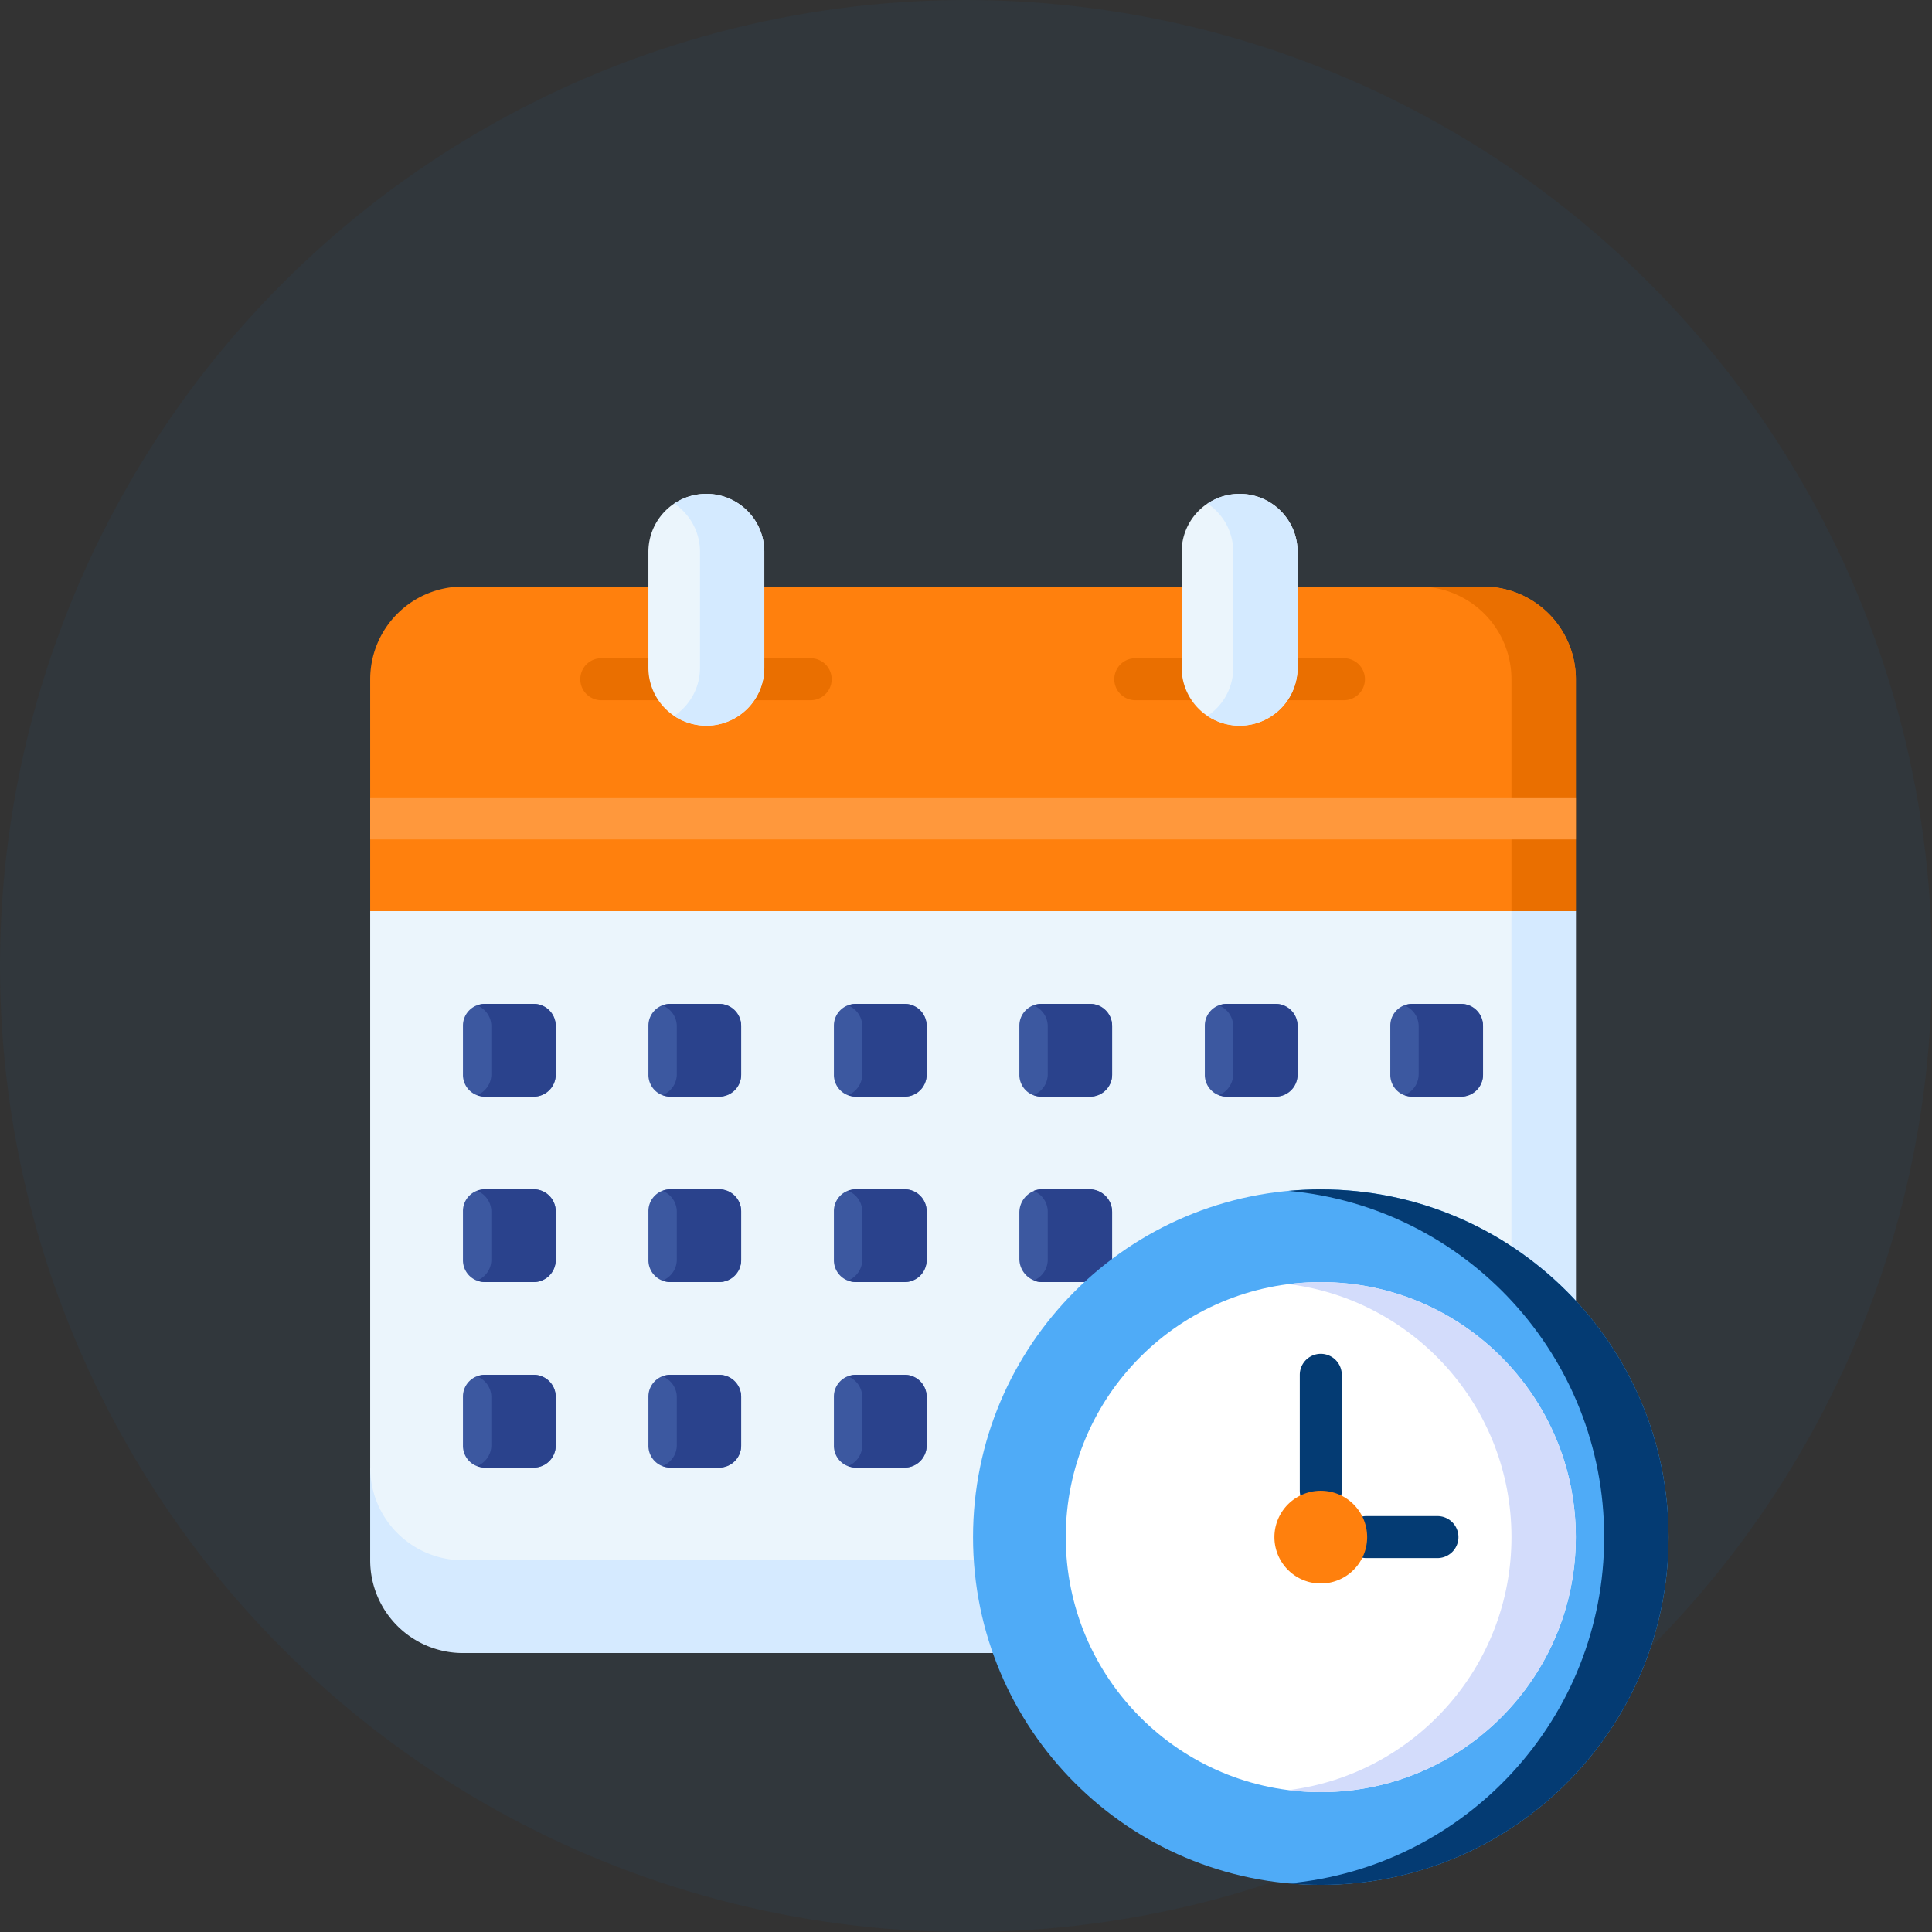 <svg width="77" height="77" viewBox="0 0 77 77" fill="none" xmlns="http://www.w3.org/2000/svg">
    <rect x="0" y="0" width="77" height="77" fill="#333333" stroke="none"/>
    <circle opacity=".5" cx="38.5" cy="38.5" r="38.5" fill="#127CDD" fill-opacity=".1"/>
    <path d="M39.57 65.882H18.45a3.696 3.696 0 0 1-3.696-3.696V58.49H43.12l-3.55 7.392z" fill="#D5EAFF"/>
    <path d="M62.806 36.312v25.872H18.45a3.696 3.696 0 0 1-3.696-3.696V36.312l25.874-9.24 22.178 9.24z" fill="#EBF5FC"/>
    <path d="M21.281 43.706h-1.963a.866.866 0 0 1-.867-.867v-1.963c0-.478.388-.866.867-.866h1.963c.479 0 .866.388.866.866v1.964a.866.866 0 0 1-.866.866zM28.673 43.706H26.71a.866.866 0 0 1-.867-.867v-1.963c0-.478.388-.866.867-.866h1.963c.479 0 .866.388.866.866v1.964a.866.866 0 0 1-.866.866zM36.065 43.706h-1.963a.866.866 0 0 1-.867-.867v-1.963c0-.478.388-.866.867-.866h1.963c.479 0 .866.388.866.866v1.964a.866.866 0 0 1-.866.866zM43.457 43.706h-1.963a.866.866 0 0 1-.867-.867v-1.963c0-.478.388-.866.867-.866h1.963c.478 0 .866.388.866.866v1.964a.866.866 0 0 1-.866.866zM50.848 43.706h-1.964a.866.866 0 0 1-.866-.867v-1.963c0-.478.388-.866.866-.866h1.964c.478 0 .866.388.866.866v1.964a.866.866 0 0 1-.866.866zM58.24 43.706h-1.964a.866.866 0 0 1-.866-.867v-1.963c0-.478.388-.866.866-.866h1.964c.478 0 .866.388.866.866v1.964a.866.866 0 0 1-.866.866zM21.281 51.096h-1.963a.866.866 0 0 1-.867-.866v-1.963c0-.479.388-.867.867-.867h1.963c.479 0 .866.388.866.867v1.963a.866.866 0 0 1-.866.866zM28.673 51.096H26.71a.866.866 0 0 1-.867-.866v-1.963c0-.479.388-.867.867-.867h1.963c.479 0 .866.388.866.867v1.963a.866.866 0 0 1-.866.866zM36.065 51.096h-1.963a.866.866 0 0 1-.867-.866v-1.963c0-.479.388-.867.867-.867h1.963c.479 0 .866.388.866.867v1.963a.866.866 0 0 1-.866.866zM44.323 51.096v-2.772a.924.924 0 0 0-.924-.924h-1.848a.924.924 0 0 0-.924.924v1.848c0 .51.414.924.924.924h2.772zM21.281 58.49h-1.963a.866.866 0 0 1-.867-.865V55.66c0-.478.388-.866.867-.866h1.963c.479 0 .866.388.866.866v1.964a.866.866 0 0 1-.866.866zM28.673 58.49H26.71a.866.866 0 0 1-.867-.865V55.66c0-.478.388-.866.867-.866h1.963c.479 0 .866.388.866.866v1.964a.866.866 0 0 1-.866.866zM36.065 58.49h-1.963a.866.866 0 0 1-.867-.865V55.66c0-.478.388-.866.867-.866h1.963c.479 0 .866.388.866.866v1.964a.866.866 0 0 1-.866.866z" fill="#3C58A0"/>
    <path d="M58.214 40.01h-1.911a.89.89 0 0 0-.328.063c.331.13.566.452.566.83v1.91a.892.892 0 0 1-.566.83c.102.04.212.063.328.063h1.91c.494 0 .893-.4.893-.893v-1.91c0-.494-.4-.893-.892-.893zM50.822 40.01H48.91a.89.89 0 0 0-.328.063c.331.13.566.452.566.83v1.91a.892.892 0 0 1-.566.83c.102.04.212.063.328.063h1.91c.494 0 .893-.4.893-.893v-1.91c0-.494-.4-.893-.892-.893zM43.431 40.01H41.52a.89.89 0 0 0-.327.063c.33.13.565.452.565.83v1.91a.892.892 0 0 1-.565.83c.101.04.211.063.327.063h1.911c.493 0 .893-.4.893-.893v-1.91c0-.494-.4-.893-.893-.893zM36.039 40.01h-1.911a.89.89 0 0 0-.327.063c.33.13.565.452.565.83v1.91a.892.892 0 0 1-.565.83c.101.04.211.063.327.063h1.911c.493 0 .892-.4.892-.893v-1.91c0-.494-.4-.893-.892-.893zM28.647 40.01h-1.911a.89.89 0 0 0-.327.063c.33.13.565.452.565.83v1.91a.892.892 0 0 1-.565.83c.101.04.211.063.327.063h1.91c.494 0 .893-.4.893-.893v-1.91c0-.494-.4-.893-.892-.893zM21.255 40.01h-1.911a.89.89 0 0 0-.327.063c.33.13.565.452.565.83v1.91a.892.892 0 0 1-.565.83c.101.04.211.063.327.063h1.911c.493 0 .893-.4.893-.893v-1.91c0-.494-.4-.893-.893-.893zM21.255 47.4h-1.911a.89.89 0 0 0-.327.063c.33.13.565.453.565.83v1.911c0 .377-.235.7-.565.83a.89.89 0 0 0 .327.063h1.911c.493 0 .893-.4.893-.893v-1.911c0-.493-.4-.893-.893-.893zM21.255 54.795h-1.911a.892.892 0 0 0-.327.063c.33.13.565.452.565.83v1.91c0 .378-.235.7-.565.83.101.04.211.063.327.063h1.911c.493 0 .893-.4.893-.892v-1.912c0-.493-.4-.892-.893-.892zM28.647 47.4h-1.911a.89.89 0 0 0-.327.063c.33.13.565.453.565.83v1.911c0 .377-.235.7-.565.83a.89.89 0 0 0 .327.063h1.91c.494 0 .893-.4.893-.893v-1.911c0-.493-.4-.893-.892-.893zM28.647 54.795h-1.911a.891.891 0 0 0-.327.063c.33.13.565.452.565.83v1.91c0 .378-.235.7-.565.83.101.04.211.063.327.063h1.91c.494 0 .893-.4.893-.892v-1.912c0-.493-.4-.892-.892-.892zM36.039 47.4h-1.911a.89.89 0 0 0-.327.063c.33.13.565.453.565.83v1.911c0 .377-.235.7-.565.83a.89.89 0 0 0 .327.063h1.911c.493 0 .892-.4.892-.893v-1.911c0-.493-.4-.893-.892-.893zM44.323 51.096v-2.803c0-.493-.4-.893-.892-.893H41.52a.89.89 0 0 0-.328.063c.331.13.566.453.566.83v1.911c0 .377-.235.7-.566.83a.89.89 0 0 0 .328.063h2.803zM36.039 54.795h-1.911a.892.892 0 0 0-.327.063c.33.13.565.452.565.83v1.91c0 .378-.235.7-.565.83.101.04.211.063.327.063h1.911c.493 0 .892-.4.892-.892v-1.912c0-.493-.4-.892-.892-.892z" fill="#2A428C"/>
    <path d="M60.238 35.244v26.942h2.568V36.314l-2.568-1.07z" fill="#D5EAFF"/>
    <path d="M62.806 36.313v-9.24a3.696 3.696 0 0 0-3.696-3.696H18.45a3.696 3.696 0 0 0-3.696 3.696v9.24h48.052z" fill="#FF800D"/>
    <path d="M26.4 27.907h-2.406a.837.837 0 1 1 0-1.673H26.4a.837.837 0 1 1 0 1.673zM32.31 27.907h-2.406a.837.837 0 1 1 0-1.673h2.406a.836.836 0 1 1 0 1.673zM47.653 27.907h-2.406a.836.836 0 1 1 0-1.673h2.406a.836.836 0 1 1 0 1.673zM53.563 27.907h-2.405a.836.836 0 1 1 0-1.673h2.405a.836.836 0 1 1 0 1.673z" fill="#EA6F00"/>
    <path d="M30.462 26.612a2.31 2.31 0 1 1-4.62 0v-4.62a2.31 2.31 0 1 1 4.62 0v4.62zM51.715 26.612a2.31 2.31 0 1 1-4.62 0v-4.62a2.31 2.31 0 1 1 4.62 0v4.62z" fill="#EBF5FC"/>
    <path d="M49.405 19.682c-.474 0-.914.143-1.281.388a2.307 2.307 0 0 1 1.028 1.922v4.62c0 .801-.408 1.507-1.028 1.921a2.31 2.31 0 0 0 3.592-1.922v-4.62a2.31 2.31 0 0 0-2.31-2.31zM28.152 19.682c-.474 0-.915.143-1.282.388a2.307 2.307 0 0 1 1.029 1.922v4.62c0 .801-.409 1.507-1.029 1.921a2.31 2.31 0 0 0 3.592-1.922v-4.62a2.31 2.31 0 0 0-2.31-2.31z" fill="#D4EAFF"/>
    <path d="M59.11 23.377h-2.567a3.696 3.696 0 0 1 3.696 3.696v9.24h2.567v-9.24a3.696 3.696 0 0 0-3.696-3.696z" fill="#EA6F00"/>
    <path d="M14.754 31.781h48.052v1.674H14.754V31.78z" fill="#FF983C"/>
    <path d="M52.64 75.122c7.655 0 13.86-6.205 13.86-13.86 0-7.654-6.205-13.86-13.86-13.86-7.655 0-13.86 6.206-13.86 13.86 0 7.655 6.205 13.86 13.86 13.86z" fill="#4FABF7"/>
    <path d="M52.64 71.426c5.614 0 10.164-4.55 10.164-10.164s-4.55-10.164-10.164-10.164c-5.613 0-10.164 4.55-10.164 10.164 0 5.613 4.55 10.164 10.164 10.164z" fill="#fff"/>
    <path d="M52.64 60.25a.836.836 0 0 1-.837-.836v-4.62a.837.837 0 1 1 1.674 0v4.62a.837.837 0 0 1-.837.836zM57.26 62.097h-2.772a.837.837 0 1 1 0-1.673h2.772a.837.837 0 1 1 0 1.673z" fill="#043B73"/>
    <path d="M52.64 47.402c-.433 0-.86.021-1.283.06 7.053.647 12.577 6.578 12.577 13.8s-5.524 13.153-12.577 13.8c.423.04.85.06 1.283.06 7.654 0 13.86-6.205 13.86-13.86 0-7.654-6.205-13.86-13.86-13.86z" fill="#043B73"/>
    <path d="M52.64 51.098c-.434 0-.862.027-1.282.08 5.008.63 8.882 4.905 8.882 10.084 0 5.179-3.874 9.453-8.882 10.084.42.052.848.08 1.282.08 5.613 0 10.164-4.55 10.164-10.164s-4.55-10.164-10.164-10.164z" fill="#D3DCFB"/>
    <path d="M52.64 63.11a1.848 1.848 0 1 0 0-3.696 1.848 1.848 0 0 0 0 3.696z" fill="#FF800D"/>
</svg>
